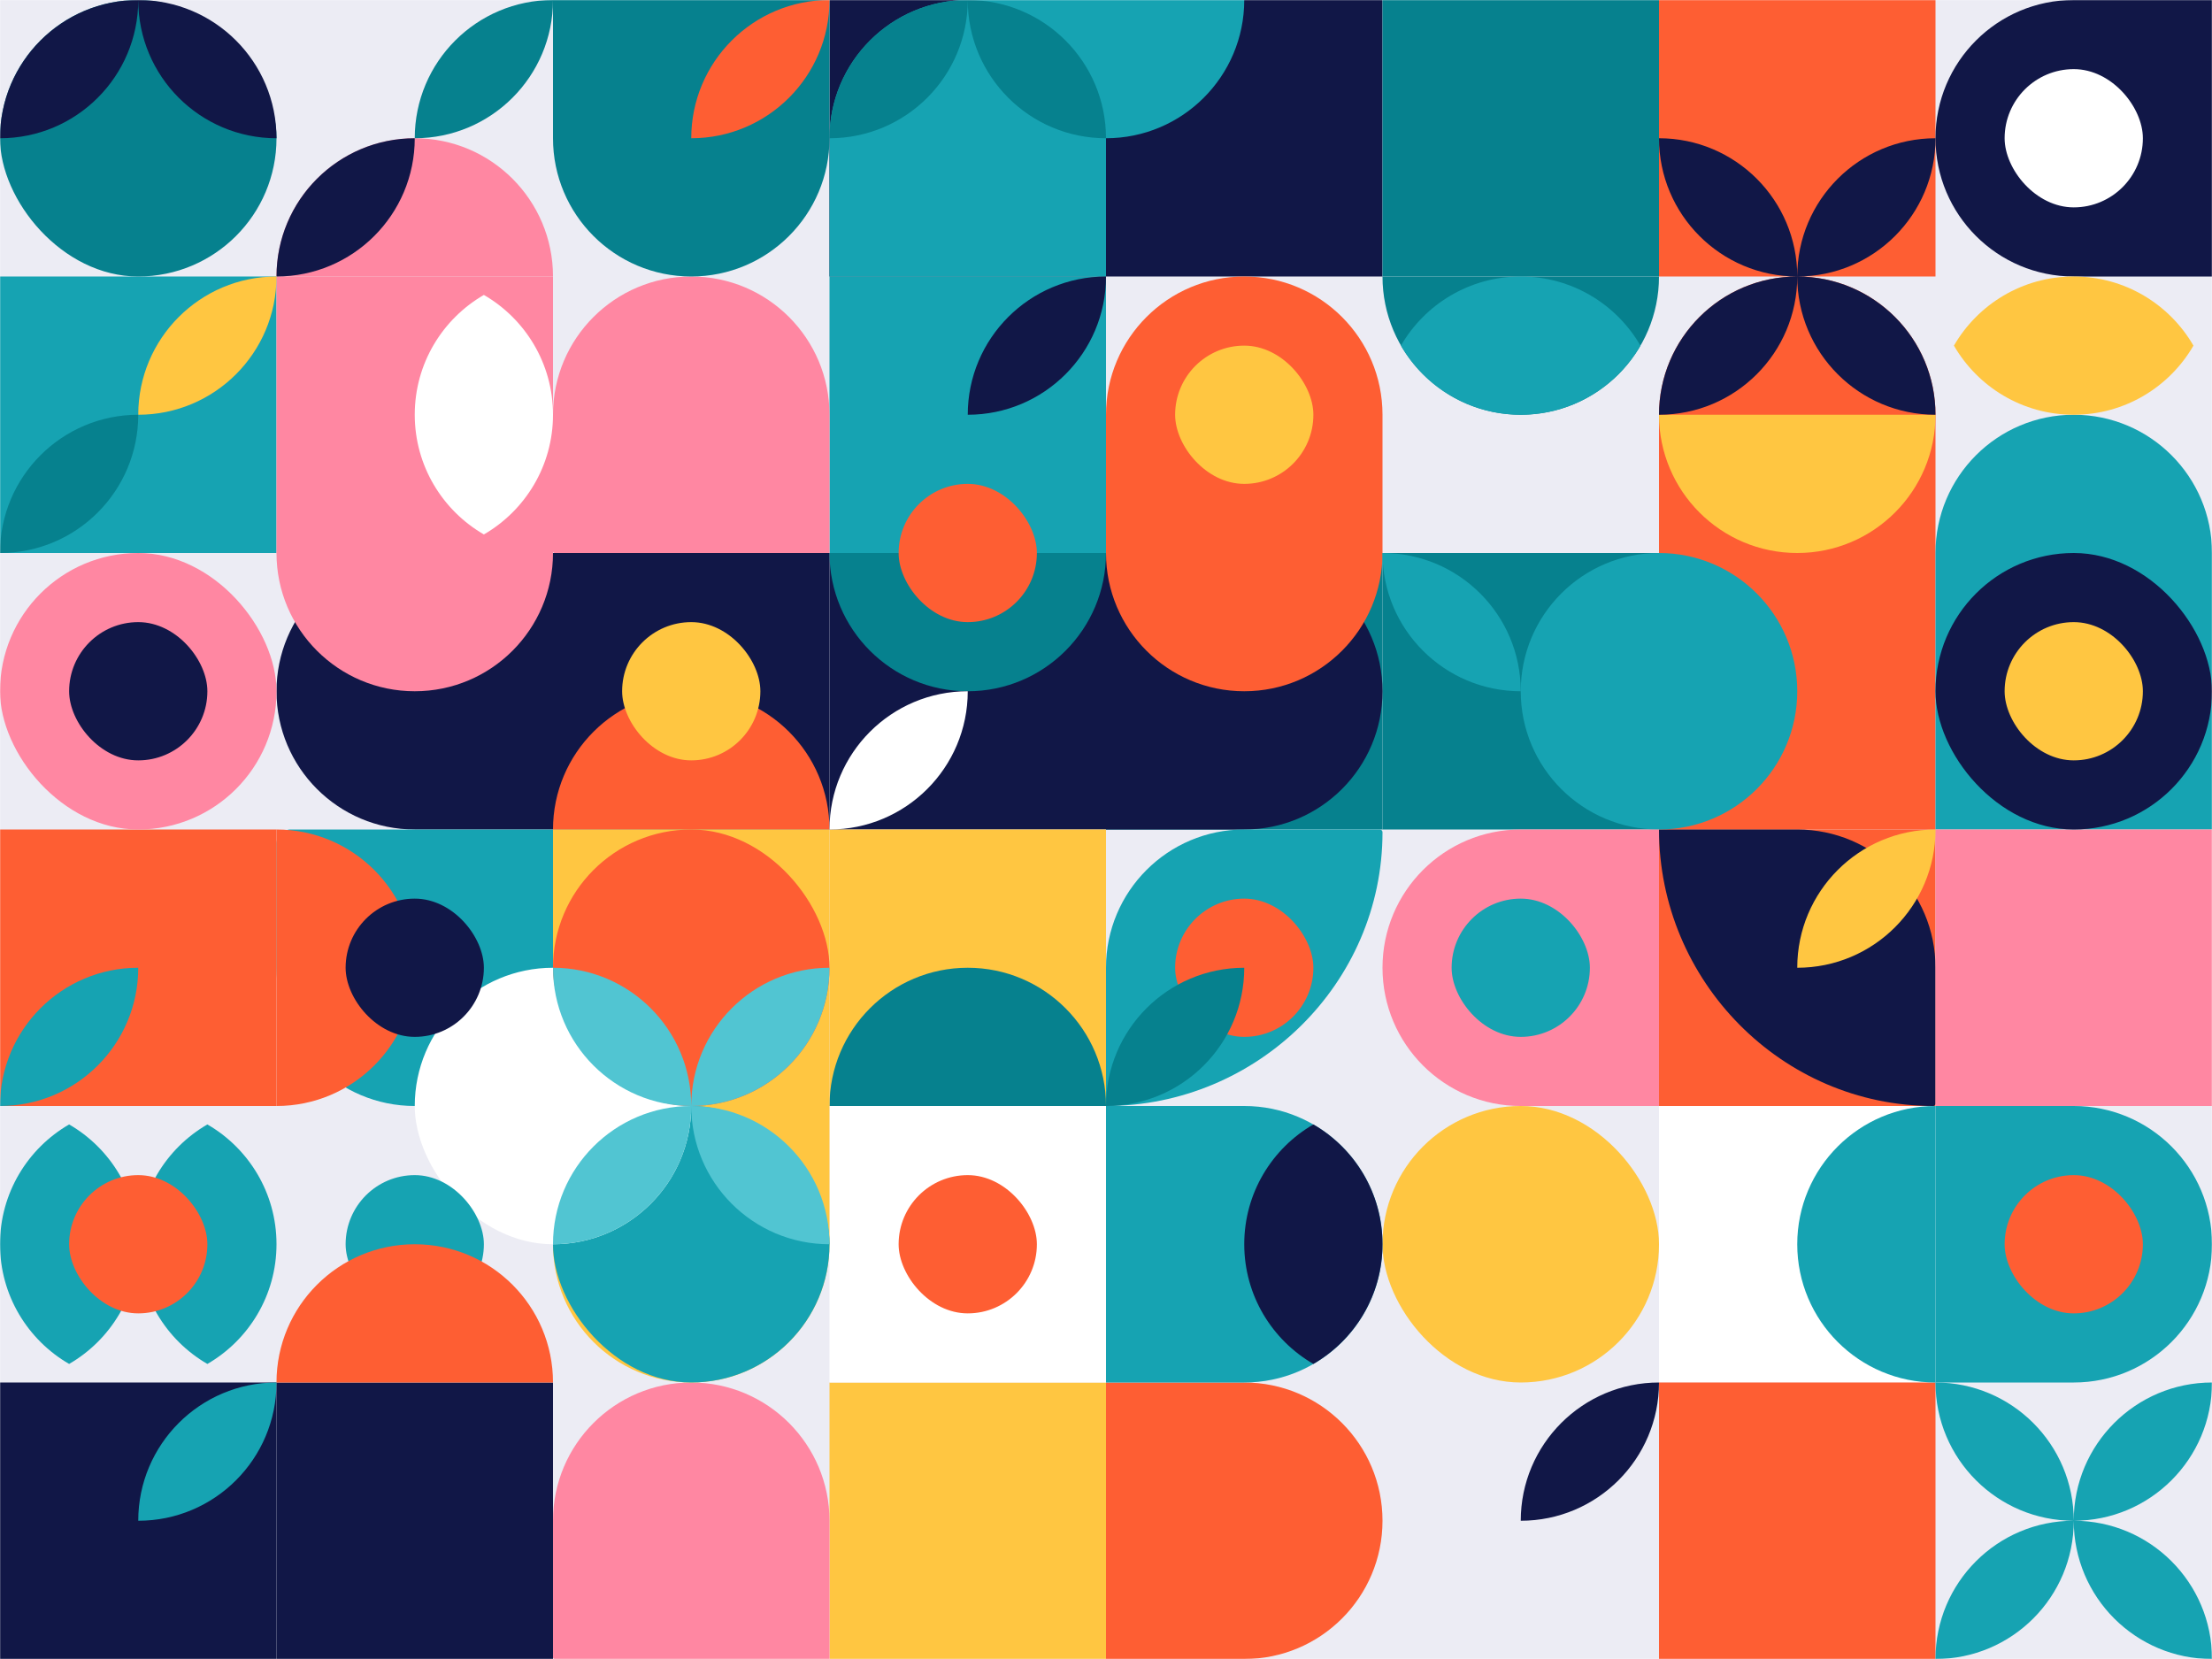 <svg width="1600" height="1200" viewBox="0 0 1600 1200" fill="none" xmlns="http://www.w3.org/2000/svg">
<rect width="1600" height="1200" fill="white"/>
<mask id="mask0" mask-type="alpha" maskUnits="userSpaceOnUse" x="0" y="0" width="1600" height="1200">
<rect width="1600" height="1200" fill="white"/>
</mask>
<g mask="url(#mask0)">
<rect width="1600" height="1200" fill="#ECECF4"/>
<rect x="800" width="200" height="200" fill="#111747"/>
<rect x="600" width="200" height="200" fill="#111747"/>
<path d="M200 500C200 444.772 244.772 400 300 400H400V600H300C244.772 600 200 555.228 200 500Z" fill="#111747"/>
<rect x="600" y="400" width="200" height="200" fill="#111747"/>
<rect x="600" y="600" width="200" height="200" fill="#FFC641"/>
<rect x="1000" y="400" width="200" height="200" fill="#06818E"/>
<rect x="800" y="400" width="200" height="200" fill="#06818E"/>
<rect x="600" y="1000" width="200" height="200" fill="#FFC641"/>
<rect x="400" y="400" width="200" height="200" fill="#111747"/>
<rect x="600" y="800" width="200" height="200" fill="white"/>
<rect x="600" y="200" width="200" height="200" fill="#16A3B2"/>
<path d="M800 400H900C955.228 400 1000 444.772 1000 500C1000 555.228 955.228 600 900 600H800V400Z" fill="#111747"/>
<path d="M800 1000H900C955.228 1000 1000 1044.77 1000 1100C1000 1155.23 955.228 1200 900 1200H800V1000Z" fill="#FE5E33"/>
<path d="M800 800H900C955.228 800 1000 844.772 1000 900C1000 955.228 955.228 1000 900 1000H800V800Z" fill="#16A3B2"/>
<path d="M600 100C600 44.772 644.772 0 700 0C755.228 0 800 44.772 800 100V200H600V100Z" fill="#16A3B2"/>
<path d="M1200 300C1200 244.772 1244.77 200 1300 200C1355.23 200 1400 244.772 1400 300V400H1200V300Z" fill="#FE5E33"/>
<path d="M800 300C800 244.772 844.772 200 900 200C955.228 200 1000 244.772 1000 300V400H800V300Z" fill="#FE5E33"/>
<path d="M400 300C400 244.772 444.772 200 500 200C555.228 200 600 244.772 600 300V400H401.193C400.534 400 400 399.466 400 398.807V300Z" fill="#FF87A2"/>
<path d="M400 1100C400 1044.77 444.772 1000 500 1000C555.228 1000 600 1044.77 600 1100V1200H401.193C400.534 1200 400 1199.47 400 1198.81V1100Z" fill="#FF87A2"/>
<rect x="700" y="-100" width="200" height="200" rx="100" fill="#16A3B2"/>
<path fill-rule="evenodd" clip-rule="evenodd" d="M600 400H800C800 455.228 755.228 500 700 500C644.772 500 600 455.228 600 400Z" fill="#06818E"/>
<path fill-rule="evenodd" clip-rule="evenodd" d="M1000 200H1200C1200 255.228 1155.23 300 1100 300C1044.77 300 1000 255.228 1000 200Z" fill="#06818E"/>
<path fill-rule="evenodd" clip-rule="evenodd" d="M1200 300H1400C1400 355.228 1355.23 400 1300 400C1244.77 400 1200 355.228 1200 300Z" fill="#FFC641"/>
<path d="M800 700C800 644.772 844.772 600 900 600H998.02C999.113 600 1000 600.887 1000 601.98C1000 711.344 909.363 800 800 800V700Z" fill="#16A3B2"/>
<path d="M200 610.247C200 604.588 204.588 600 210.247 600H400V700C400 755.228 355.228 800 300 800C244.772 800 200 755.228 200 700V610.247Z" fill="#16A3B2"/>
<path fill-rule="evenodd" clip-rule="evenodd" d="M800 800H600C600 744.772 644.772 700 700 700C755.228 700 800 744.772 800 800Z" fill="#06818E"/>
<path fill-rule="evenodd" clip-rule="evenodd" d="M1600 400H1400C1400 344.772 1444.77 300 1500 300C1555.23 300 1600 344.772 1600 400Z" fill="#16A3B2"/>
<path fill-rule="evenodd" clip-rule="evenodd" d="M600 600H400C400 544.772 444.772 500 500 500C555.228 500 600 544.772 600 600Z" fill="#FE5E33"/>
<rect x="1200" y="800" width="200" height="200" fill="white"/>
<rect x="1200" y="1000" width="200" height="200" fill="#FE5E33"/>
<rect x="400" y="600" width="200" height="200" fill="#FFC641"/>
<path d="M400 800H600V900C600 955.228 555.228 1000 500 1000C444.772 1000 400 955.228 400 900V800Z" fill="#FFC641"/>
<path fill-rule="evenodd" clip-rule="evenodd" d="M800 -100C800 -44.772 755.228 0 700 0C700 -55.228 744.772 -100 800 -100ZM600 100C600 44.772 644.772 0 700 0C700 55.228 655.228 100 600 100ZM700 0C644.772 0 600 -44.772 600 -100C655.228 -100 700 -55.228 700 0ZM700 0C755.228 0 800 44.772 800 100C744.772 100 700 55.228 700 0Z" fill="#06818E"/>
<rect x="1200" y="400" width="200" height="200" fill="#FE5E33"/>
<rect y="1000" width="200" height="200" fill="#111747"/>
<rect x="1200" width="200" height="200" fill="#FE5E33"/>
<rect y="200" width="200" height="200" fill="#16A3B2"/>
<rect x="1400" y="400" width="200" height="200" fill="#16A3B2"/>
<rect x="1000" width="200" height="200" fill="#06818E"/>
<rect y="600" width="200" height="200" fill="#FE5E33"/>
<rect x="1200" y="600" width="200" height="200" fill="#FE5E33"/>
<path d="M1200 600H1300C1355.23 600 1400 644.772 1400 700V798.347C1400 799.26 1399.26 800 1398.35 800C1288.8 800 1200 709.544 1200 600Z" fill="#111747"/>
<path fill-rule="evenodd" clip-rule="evenodd" d="M1200 600C1144.77 600 1100 555.228 1100 500C1100 444.772 1144.77 400 1200 400V600Z" fill="#16A3B2"/>
<path fill-rule="evenodd" clip-rule="evenodd" d="M1200 600V400C1255.23 400 1300 444.772 1300 500C1300 555.228 1255.23 600 1200 600Z" fill="#16A3B2"/>
<path d="M1400 800H1500C1555.23 800 1600 844.772 1600 900C1600 955.228 1555.23 1000 1500 1000H1400V800Z" fill="#16A3B2"/>
<path fill-rule="evenodd" clip-rule="evenodd" d="M1400 1000C1344.77 1000 1300 955.228 1300 900C1300 844.772 1344.77 800 1400 800V1000Z" fill="#16A3B2"/>
<rect y="400" width="200" height="200" rx="100" fill="#FF87A2"/>
<rect x="1000" y="800" width="200" height="200" rx="100" fill="#FFC641"/>
<rect x="1400" y="600" width="200" height="200" fill="#FF87A2"/>
<path d="M1000 700C1000 644.772 1044.77 600 1100 600H1200V800H1100C1044.77 800 1000 755.228 1000 700Z" fill="#FF87A2"/>
<path fill-rule="evenodd" clip-rule="evenodd" d="M200 400H400C400 455.228 355.228 500 300 500C244.772 500 200 455.228 200 400Z" fill="#FF87A2"/>
<path fill-rule="evenodd" clip-rule="evenodd" d="M800 400H1000C1000 455.228 955.228 500 900 500C844.772 500 800 455.228 800 400Z" fill="#FE5E33"/>
<rect x="200" y="200" width="200" height="200" fill="#FF87A2"/>
<path fill-rule="evenodd" clip-rule="evenodd" d="M400 200H200C200 144.772 244.772 100 300 100C355.228 100 400 144.772 400 200Z" fill="#FF87A2"/>
<path fill-rule="evenodd" clip-rule="evenodd" d="M400 0C400 55.228 355.228 100 300 100C300 44.772 344.772 0 400 0Z" fill="#06818E"/>
<path fill-rule="evenodd" clip-rule="evenodd" d="M200 200C200 144.772 244.772 100 300 100C300 155.228 255.228 200 200 200Z" fill="#111747"/>
<path fill-rule="evenodd" clip-rule="evenodd" d="M350 386.577C320.11 369.286 300 336.969 300 299.955C300 262.941 320.11 230.623 350 213.333C379.89 230.623 400 262.941 400 299.955C400 336.969 379.89 369.286 350 386.577Z" fill="white"/>
<path fill-rule="evenodd" clip-rule="evenodd" d="M800 200C800 255.228 755.228 300 700 300C700 244.772 744.772 200 800 200Z" fill="#111747"/>
<path fill-rule="evenodd" clip-rule="evenodd" d="M1000 400C1055.23 400 1100 444.772 1100 500C1044.77 500 1000 455.228 1000 400Z" fill="#16A3B2"/>
<path fill-rule="evenodd" clip-rule="evenodd" d="M1400 600C1400 655.228 1355.23 700 1300 700C1300 644.772 1344.77 600 1400 600Z" fill="#FFC641"/>
<path fill-rule="evenodd" clip-rule="evenodd" d="M200 200C200 255.228 155.228 300 100 300C100 244.772 144.772 200 200 200Z" fill="#FFC641"/>
<path fill-rule="evenodd" clip-rule="evenodd" d="M200 800V600C255.228 600 300 644.772 300 700C300 755.228 255.228 800 200 800Z" fill="#FE5E33"/>
<path fill-rule="evenodd" clip-rule="evenodd" d="M0 800C0 744.772 44.772 700 100 700C100 755.228 55.228 800 0 800Z" fill="#16A3B2"/>
<rect width="200" height="200" rx="100" fill="#06818E"/>
<path fill-rule="evenodd" clip-rule="evenodd" d="M1186.58 250C1169.29 279.89 1136.97 300 1099.96 300C1062.94 300 1030.62 279.89 1013.33 250C1030.62 220.11 1062.94 200 1099.96 200C1136.97 200 1169.29 220.11 1186.58 250Z" fill="#16A3B2"/>
<path fill-rule="evenodd" clip-rule="evenodd" d="M0 400C0 344.772 44.772 300 100 300C100 355.228 55.228 400 0 400Z" fill="#06818E"/>
<path fill-rule="evenodd" clip-rule="evenodd" d="M600 600C600 544.772 644.772 500 700 500C700 555.228 655.228 600 600 600Z" fill="white"/>
<path fill-rule="evenodd" clip-rule="evenodd" d="M150 986.577C120.11 969.286 100 936.969 100 899.955C100 862.941 120.11 830.623 150 813.333C179.89 830.623 200 862.941 200 899.955C200 936.969 179.89 969.286 150 986.577ZM50 986.577C20.11 969.286 0 936.969 0 899.955C0 862.941 20.11 830.623 50 813.333C79.89 830.623 100 862.941 100 899.955C100 936.969 79.89 969.286 50 986.577Z" fill="#16A3B2"/>
<path fill-rule="evenodd" clip-rule="evenodd" d="M950 986.577C920.11 969.286 900 936.969 900 899.955C900 862.941 920.11 830.623 950 813.333C979.89 830.623 1000 862.941 1000 899.955C1000 936.969 979.89 969.286 950 986.577Z" fill="#111747"/>
<rect x="1400" y="400" width="200" height="200" rx="100" fill="#111747"/>
<rect x="400" y="800" width="200" height="200" rx="100" fill="#16A3B2"/>
<rect x="300" y="700" width="200" height="200" rx="100" fill="white"/>
<rect x="400" y="600" width="200" height="200" rx="100" fill="#FE5E33"/>
<rect x="1450" y="450" width="100" height="100" rx="50" fill="#FFC641"/>
<rect x="450" y="450" width="100" height="100" rx="50" fill="#FFC641"/>
<rect x="50" y="450" width="100" height="100" rx="50" fill="#111747"/>
<rect x="650" y="850" width="100" height="100" rx="50" fill="#FE5E33"/>
<rect x="850" y="650" width="100" height="100" rx="50" fill="#FE5E33"/>
<rect x="250" y="850" width="100" height="100" rx="50" fill="#16A3B2"/>
<rect x="1050" y="650" width="100" height="100" rx="50" fill="#16A3B2"/>
<rect x="50" y="850" width="100" height="100" rx="50" fill="#FE5E33"/>
<rect x="850" y="250" width="100" height="100" rx="50" fill="#FFC641"/>
<rect x="250" y="650" width="100" height="100" rx="50" fill="#111747"/>
<rect x="650" y="350" width="100" height="100" rx="50" fill="#FE5E33"/>
<rect x="1450" y="850" width="100" height="100" rx="50" fill="#FE5E33"/>
<path fill-rule="evenodd" clip-rule="evenodd" d="M1400 100C1400 155.228 1355.23 200 1300 200C1300 144.772 1344.77 100 1400 100ZM1200 300C1200 244.772 1244.77 200 1300 200C1300 255.228 1255.23 300 1200 300ZM1300 200C1244.77 200 1200 155.228 1200 100C1255.23 100 1300 144.772 1300 200ZM1300 200C1355.23 200 1400 244.772 1400 300C1344.77 300 1300 255.228 1300 200Z" fill="#111747"/>
<path fill-rule="evenodd" clip-rule="evenodd" d="M1100 1100C1100 1044.77 1144.77 1000 1200 1000C1200 1055.23 1155.23 1100 1100 1100Z" fill="#111747"/>
<path d="M400 0H600V100C600 155.228 555.228 200 500 200C444.772 200 400 155.228 400 100V0Z" fill="#06818E"/>
<path fill-rule="evenodd" clip-rule="evenodd" d="M500 100C500 44.772 544.772 0 600 0C600 55.228 555.228 100 500 100Z" fill="#FE5E33"/>
<rect x="200" y="1000" width="200" height="200" fill="#111747"/>
<path fill-rule="evenodd" clip-rule="evenodd" d="M400 1000H200C200 944.772 244.772 900 300 900C355.228 900 400 944.772 400 1000Z" fill="#FE5E33"/>
<path d="M1400 100C1400 44.772 1444.77 0 1500 0H1600V200H1500C1444.77 200 1400 155.228 1400 100Z" fill="#111747"/>
<rect x="1450" y="50" width="100" height="100" rx="50" fill="white"/>
<path fill-rule="evenodd" clip-rule="evenodd" d="M100 1100C100 1044.77 144.772 1000 200 1000C200 1055.23 155.228 1100 100 1100Z" fill="#16A3B2"/>
<path fill-rule="evenodd" clip-rule="evenodd" d="M1600 1000C1600 1055.23 1555.23 1100 1500 1100C1500 1044.77 1544.77 1000 1600 1000ZM1400 1200C1400 1144.77 1444.77 1100 1500 1100C1500 1155.23 1455.23 1200 1400 1200ZM1500 1100C1444.77 1100 1400 1055.23 1400 1000C1455.23 1000 1500 1044.77 1500 1100ZM1500 1100C1555.23 1100 1600 1144.77 1600 1200C1544.77 1200 1500 1155.23 1500 1100Z" fill="#16A3B2"/>
<path fill-rule="evenodd" clip-rule="evenodd" d="M1586.58 250C1569.29 279.89 1536.97 300 1499.96 300C1462.94 300 1430.62 279.89 1413.33 250C1430.62 220.11 1462.94 200 1499.96 200C1536.97 200 1569.29 220.11 1586.58 250Z" fill="#FFC641"/>
<path fill-rule="evenodd" clip-rule="evenodd" d="M900 700C900 755.228 855.228 800 800 800C800 744.772 844.772 700 900 700Z" fill="#06818E"/>
<path fill-rule="evenodd" clip-rule="evenodd" d="M200 -100C200 -44.772 155.228 0 100 0C100 -55.228 144.772 -100 200 -100ZM200 100C144.772 100 100 55.228 100 0C155.228 0 200 44.772 200 100ZM0 -100C55.228 -100 100 -55.228 100 0C44.772 0 0 -44.772 0 -100ZM100 0C100 55.228 55.228 100 0 100C0 44.772 44.772 0 100 0Z" fill="#111747"/>
<path fill-rule="evenodd" clip-rule="evenodd" d="M600 700C600 755.228 555.228 800 500 800C500 744.772 544.772 700 600 700ZM400 900C400 844.772 444.772 800 500 800C500 855.228 455.228 900 400 900ZM500 800C444.772 800 400 755.228 400 700C455.228 700 500 744.772 500 800ZM500 800C555.228 800 600 844.772 600 900C544.772 900 500 855.228 500 800Z" fill="#51C5D2"/>
</g>
</svg>
